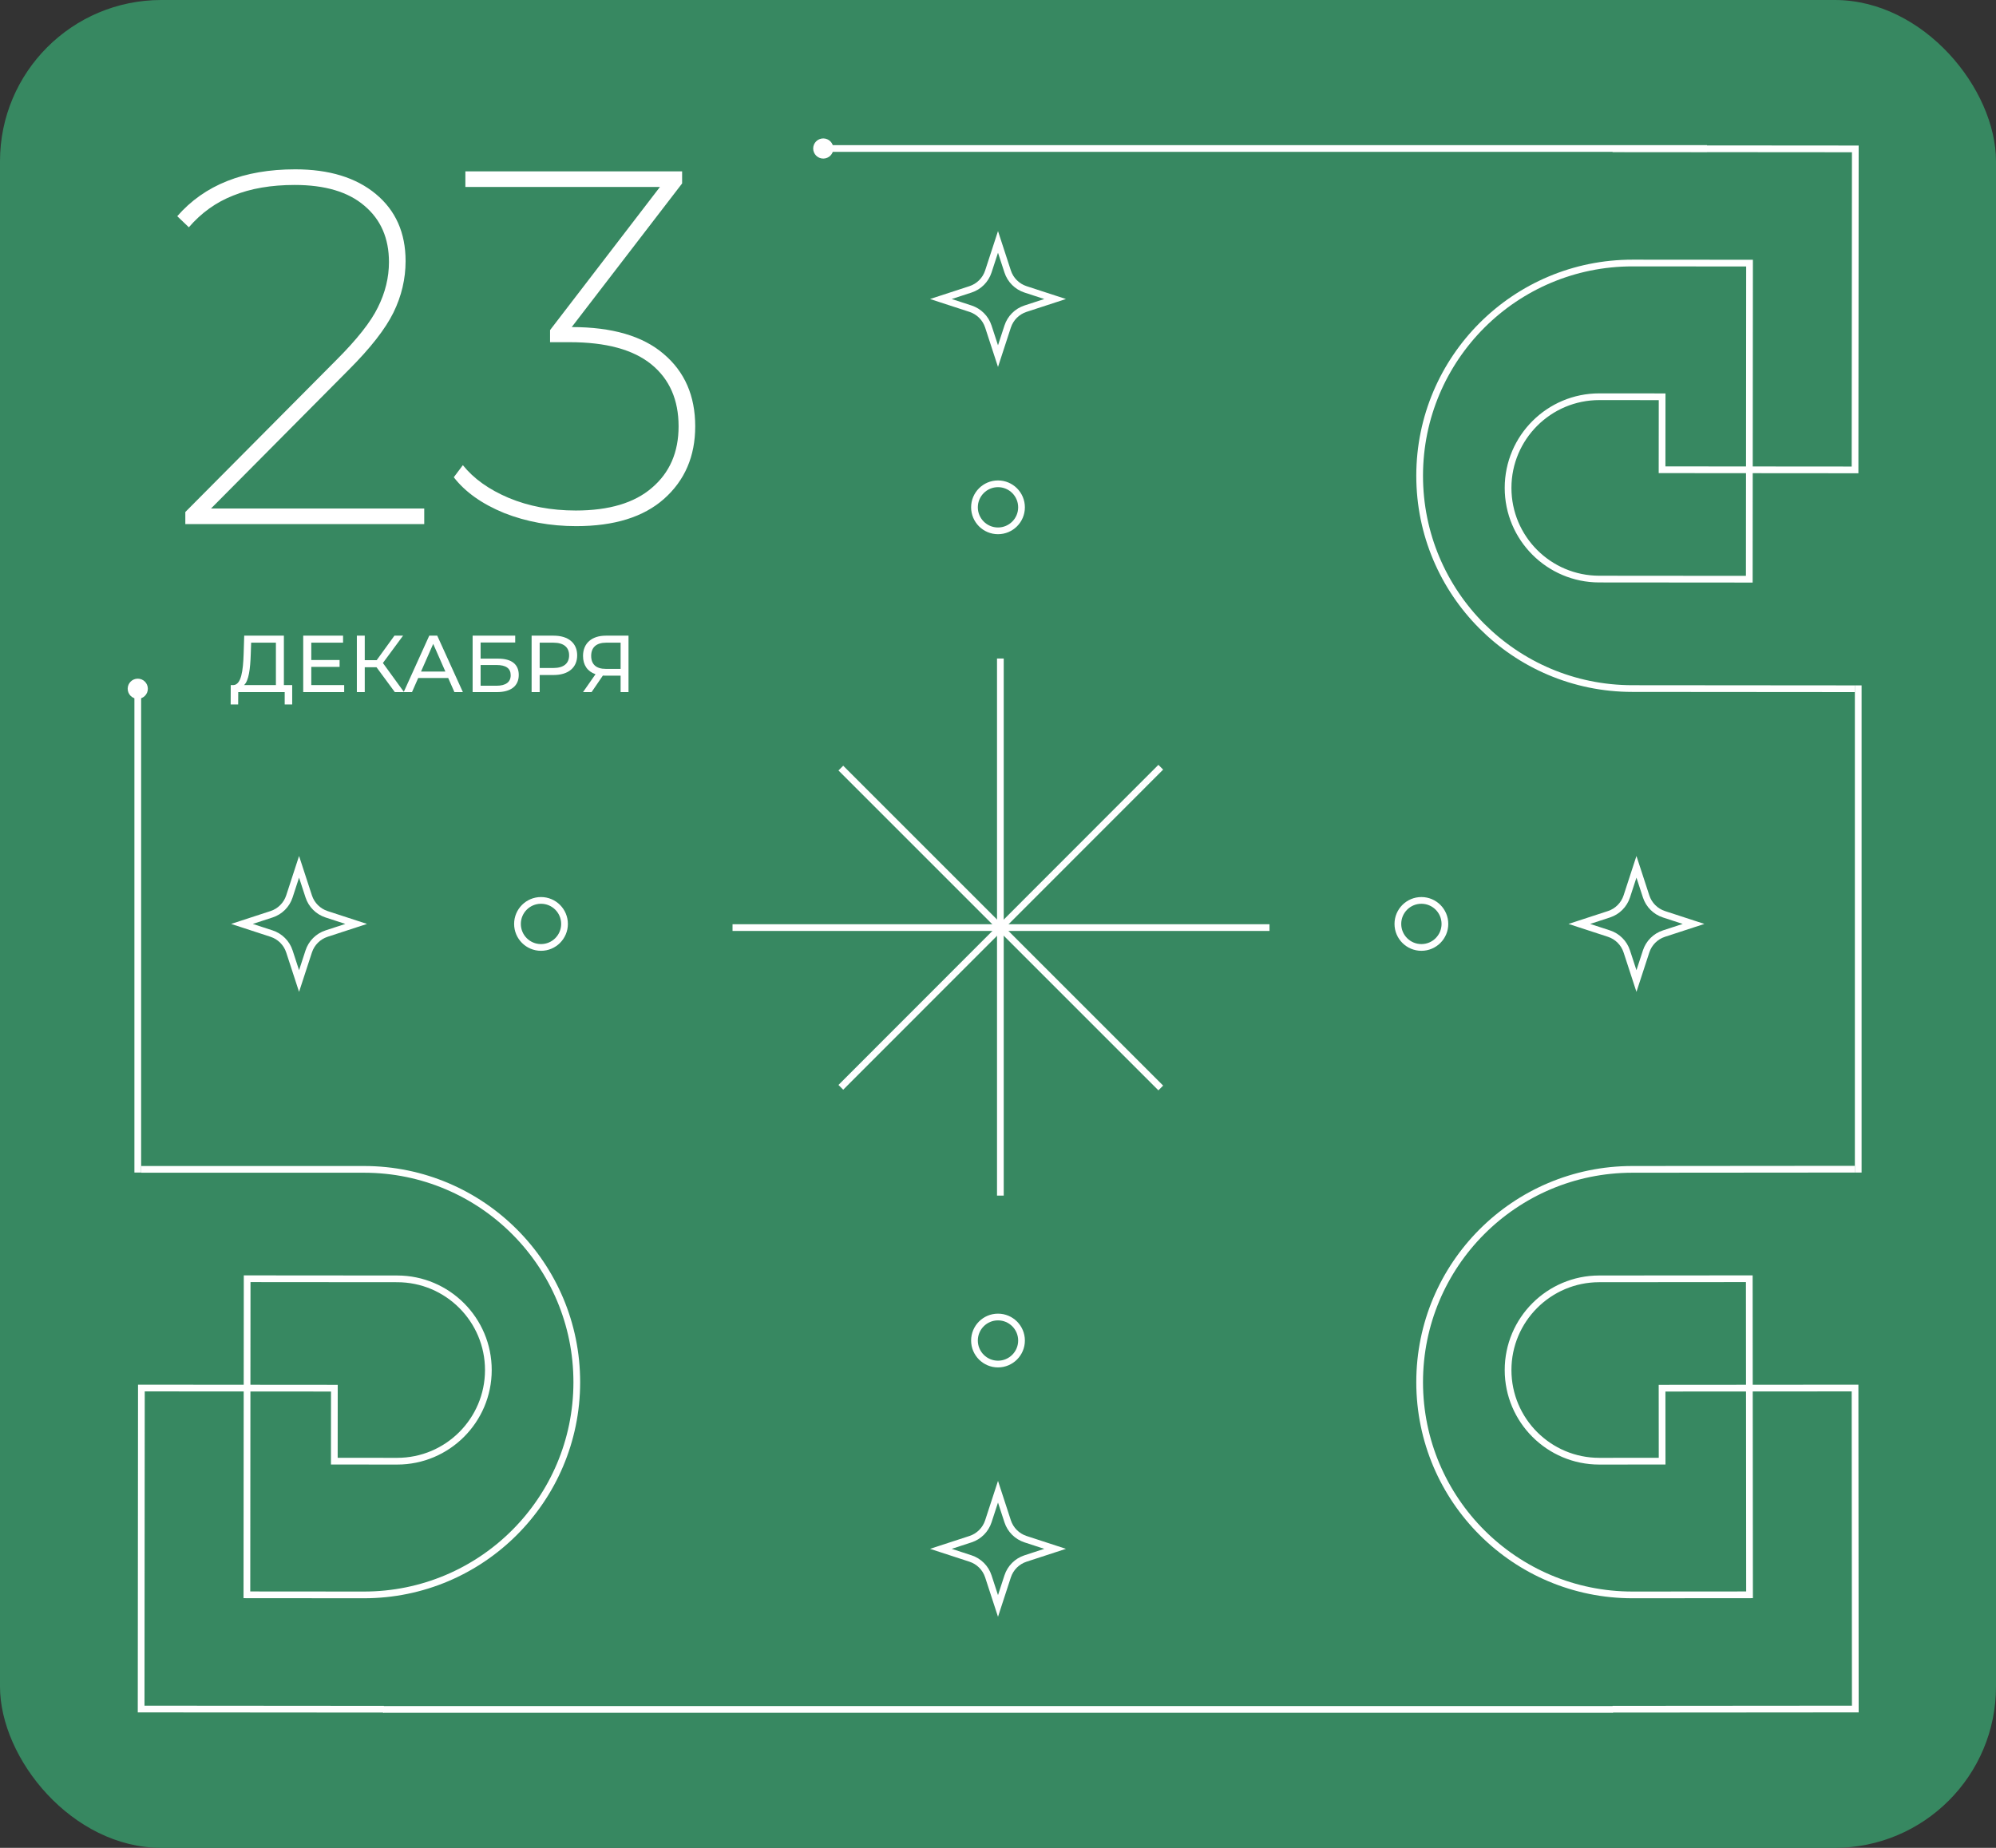 <svg width="297" height="275" viewBox="0 0 297 275" fill="none" xmlns="http://www.w3.org/2000/svg">
<rect x="0" y="0" width="297" height="275" fill="#333333" stroke="none"/>
<rect width="297" height="275" rx="24" fill="#378861"/>
<path d="M239.945 254.37L276.065 254.341L276.026 206.568L247.311 206.591L247.32 217.451L237.977 217.458C230.489 217.464 224.404 211.389 224.398 203.9C224.392 196.412 230.467 190.327 237.955 190.32L260.289 190.302L260.327 237.342L242.93 237.356C225.448 237.37 211.254 223.211 211.24 205.717C211.226 188.235 225.385 174.041 242.879 174.027L276 174" stroke="white" stroke-miterlimit="10"/>
<path d="M239.945 22.13L276.065 22.159L276.026 69.932L247.311 69.909L247.32 59.049L237.977 59.042C230.489 59.036 224.404 65.111 224.398 72.6C224.392 80.088 230.467 86.174 237.955 86.18L260.289 86.198L260.327 39.158L242.93 39.144C225.448 39.13 211.254 53.289 211.24 70.783C211.226 88.265 225.385 102.459 242.879 102.473L276 102.5" stroke="white" stroke-miterlimit="10"/>
<path d="M57.119 254.37L21 254.341L21.038 206.568L49.753 206.591L49.745 217.451L59.087 217.458C66.576 217.464 72.661 211.389 72.667 203.9C72.673 196.412 66.598 190.327 59.109 190.321L36.775 190.303L36.737 237.342L54.135 237.356C71.617 237.37 85.811 223.211 85.825 205.717C85.839 188.235 71.68 174.041 54.186 174.027L21 174.027" stroke="white" stroke-miterlimit="10"/>
<line x1="240" y1="254.4" x2="57" y2="254.4" stroke="white"/>
<line x1="254" y1="22.1" x2="123" y2="22.1" stroke="white"/>
<circle cx="122.5" cy="22.1" r="1.5" fill="white"/>
<line x1="276.5" y1="102" x2="276.5" y2="174.5" stroke="white"/>
<line x1="20.5" y1="102" x2="20.5" y2="174.5" stroke="white"/>
<circle cx="20.5" cy="102.5" r="1.5" fill="white"/>
<path d="M148.853 98V177.932" stroke="white" stroke-miterlimit="10"/>
<path d="M188.899 138.046H109" stroke="white" stroke-miterlimit="10"/>
<path d="M172.719 114.179L125.115 161.817" stroke="white" stroke-miterlimit="10"/>
<path d="M172.719 161.913L125.115 114.308" stroke="white" stroke-miterlimit="10"/>
<path d="M243.5 129L244.938 133.407C245.35 134.669 246.338 135.65 247.593 136.062L252 137.5L247.593 138.939C246.331 139.35 245.35 140.338 244.938 141.593L243.5 146L242.062 141.593C241.65 140.331 240.662 139.35 239.407 138.939L235 137.5L239.407 136.062C240.669 135.65 241.65 134.662 242.062 133.407L243.5 129Z" stroke="white" stroke-miterlimit="10"/>
<path d="M148.5 222L149.938 226.407C150.35 227.669 151.338 228.65 152.593 229.062L157 230.5L152.593 231.939C151.331 232.35 150.35 233.338 149.938 234.593L148.5 239L147.062 234.593C146.65 233.331 145.662 232.35 144.407 231.939L140 230.5L144.407 229.062C145.669 228.65 146.65 227.662 147.062 226.407L148.5 222Z" stroke="white" stroke-miterlimit="10"/>
<path d="M148.5 36L149.938 40.407C150.35 41.669 151.338 42.65 152.593 43.062L157 44.5L152.593 45.938C151.331 46.35 150.35 47.338 149.938 48.593L148.5 53L147.062 48.593C146.65 47.331 145.662 46.35 144.407 45.938L140 44.5L144.407 43.062C145.669 42.65 146.65 41.662 147.062 40.407L148.5 36Z" stroke="white" stroke-miterlimit="10"/>
<path d="M44.5 129L45.938 133.407C46.35 134.669 47.338 135.65 48.593 136.062L53 137.5L48.593 138.939C47.331 139.35 46.35 140.338 45.938 141.593L44.5 146L43.062 141.593C42.65 140.331 41.662 139.35 40.407 138.939L36 137.5L40.407 136.062C41.669 135.65 42.65 134.662 43.062 133.407L44.5 129Z" stroke="white" stroke-miterlimit="10"/>
<path d="M80.5 141C78.567 141 77 139.433 77 137.5C77 135.567 78.567 134 80.5 134C82.433 134 84 135.567 84 137.5C84 139.433 82.433 141 80.5 141Z" stroke="white" stroke-miterlimit="10"/>
<path d="M148.5 203C146.567 203 145 201.433 145 199.5C145 197.567 146.567 196 148.5 196C150.433 196 152 197.567 152 199.5C152 201.433 150.433 203 148.5 203Z" stroke="white" stroke-miterlimit="10"/>
<path d="M148.5 79C146.567 79 145 77.433 145 75.5C145 73.567 146.567 72 148.5 72C150.433 72 152 73.567 152 75.5C152 77.433 150.433 79 148.5 79Z" stroke="white" stroke-miterlimit="10"/>
<path d="M211.5 141C209.567 141 208 139.433 208 137.5C208 135.567 209.567 134 211.5 134C213.433 134 215 135.567 215 137.5C215 139.433 213.433 141 211.5 141Z" stroke="white" stroke-miterlimit="10"/>
<path d="M63.126 75.675V78H27.576V76.2L50.076 53.55C53.126 50.5 55.176 47.9 56.226 45.75C57.326 43.55 57.876 41.3 57.876 39C57.876 35.45 56.651 32.65 54.201 30.6C51.801 28.55 48.351 27.525 43.851 27.525C40.351 27.525 37.301 28.05 34.701 29.1C32.151 30.1 29.951 31.675 28.101 33.825L26.376 32.175C30.426 27.525 36.276 25.2 43.926 25.2C48.976 25.2 52.976 26.425 55.926 28.875C58.876 31.325 60.351 34.65 60.351 38.85C60.351 41.5 59.751 44.05 58.551 46.5C57.351 48.95 55.126 51.8 51.876 55.05L31.401 75.675H63.126ZM85.072 48.675C91.072 48.675 95.622 50 98.722 52.65C101.872 55.3 103.447 58.9 103.447 63.45C103.447 67.9 101.897 71.5 98.797 74.25C95.747 76.95 91.397 78.3 85.747 78.3C81.897 78.3 78.322 77.65 75.022 76.35C71.722 75 69.222 73.225 67.522 71.025L68.872 69.225C70.472 71.225 72.747 72.85 75.697 74.1C78.697 75.35 82.022 75.975 85.672 75.975C90.622 75.975 94.397 74.85 96.997 72.6C99.647 70.35 100.972 67.3 100.972 63.45C100.972 59.5 99.622 56.425 96.922 54.225C94.222 52.025 90.172 50.925 84.772 50.925H81.847V49.125L98.197 27.825H69.247V25.5H101.497V27.3L85.072 48.675Z" fill="white"/>
<path d="M42.242 101.956H43.478V104.836H42.362V103H35.45L35.438 104.836H34.322L34.334 101.956H34.742C35.894 101.884 36.17 99.856 36.254 97.3L36.338 94.6H42.242V101.956ZM37.31 97.408C37.238 99.46 37.034 101.308 36.314 101.956H41.054V95.644H37.37L37.31 97.408ZM46.319 101.956H51.215V103H45.118V94.6H51.047V95.644H46.319V98.224H50.531V99.244H46.319V101.956ZM58.751 103L56.027 99.304H54.275V103H53.099V94.6H54.275V98.248H56.051L58.691 94.6H59.975L56.975 98.668L60.119 103H58.751ZM67.616 103L66.692 100.9H62.228L61.304 103H60.068L63.872 94.6H65.06L68.876 103H67.616ZM62.648 99.94H66.272L64.46 95.824L62.648 99.94ZM70.326 103V94.6H76.662V95.62H71.514V98.02H74.13C76.134 98.02 77.19 98.872 77.19 100.444C77.19 102.088 76.026 103 73.926 103H70.326ZM71.514 102.052H73.878C75.258 102.052 75.99 101.512 75.99 100.492C75.99 99.46 75.282 98.968 73.878 98.968H71.514V102.052ZM82.379 94.6C84.563 94.6 85.883 95.704 85.883 97.528C85.883 99.352 84.563 100.456 82.379 100.456H80.303V103H79.103V94.6H82.379ZM82.343 99.412C83.879 99.412 84.683 98.728 84.683 97.528C84.683 96.328 83.879 95.644 82.343 95.644H80.303V99.412H82.343ZM90.149 94.6H93.521V103H92.345V100.552H90.029C89.921 100.552 89.813 100.552 89.705 100.54L88.025 103H86.753L88.613 100.336C87.425 99.94 86.753 98.98 86.753 97.624C86.753 95.704 88.085 94.6 90.149 94.6ZM87.965 97.612C87.965 98.848 88.697 99.544 90.125 99.544H92.345V95.644H90.197C88.769 95.644 87.965 96.316 87.965 97.612Z" fill="white"/>
</svg>
